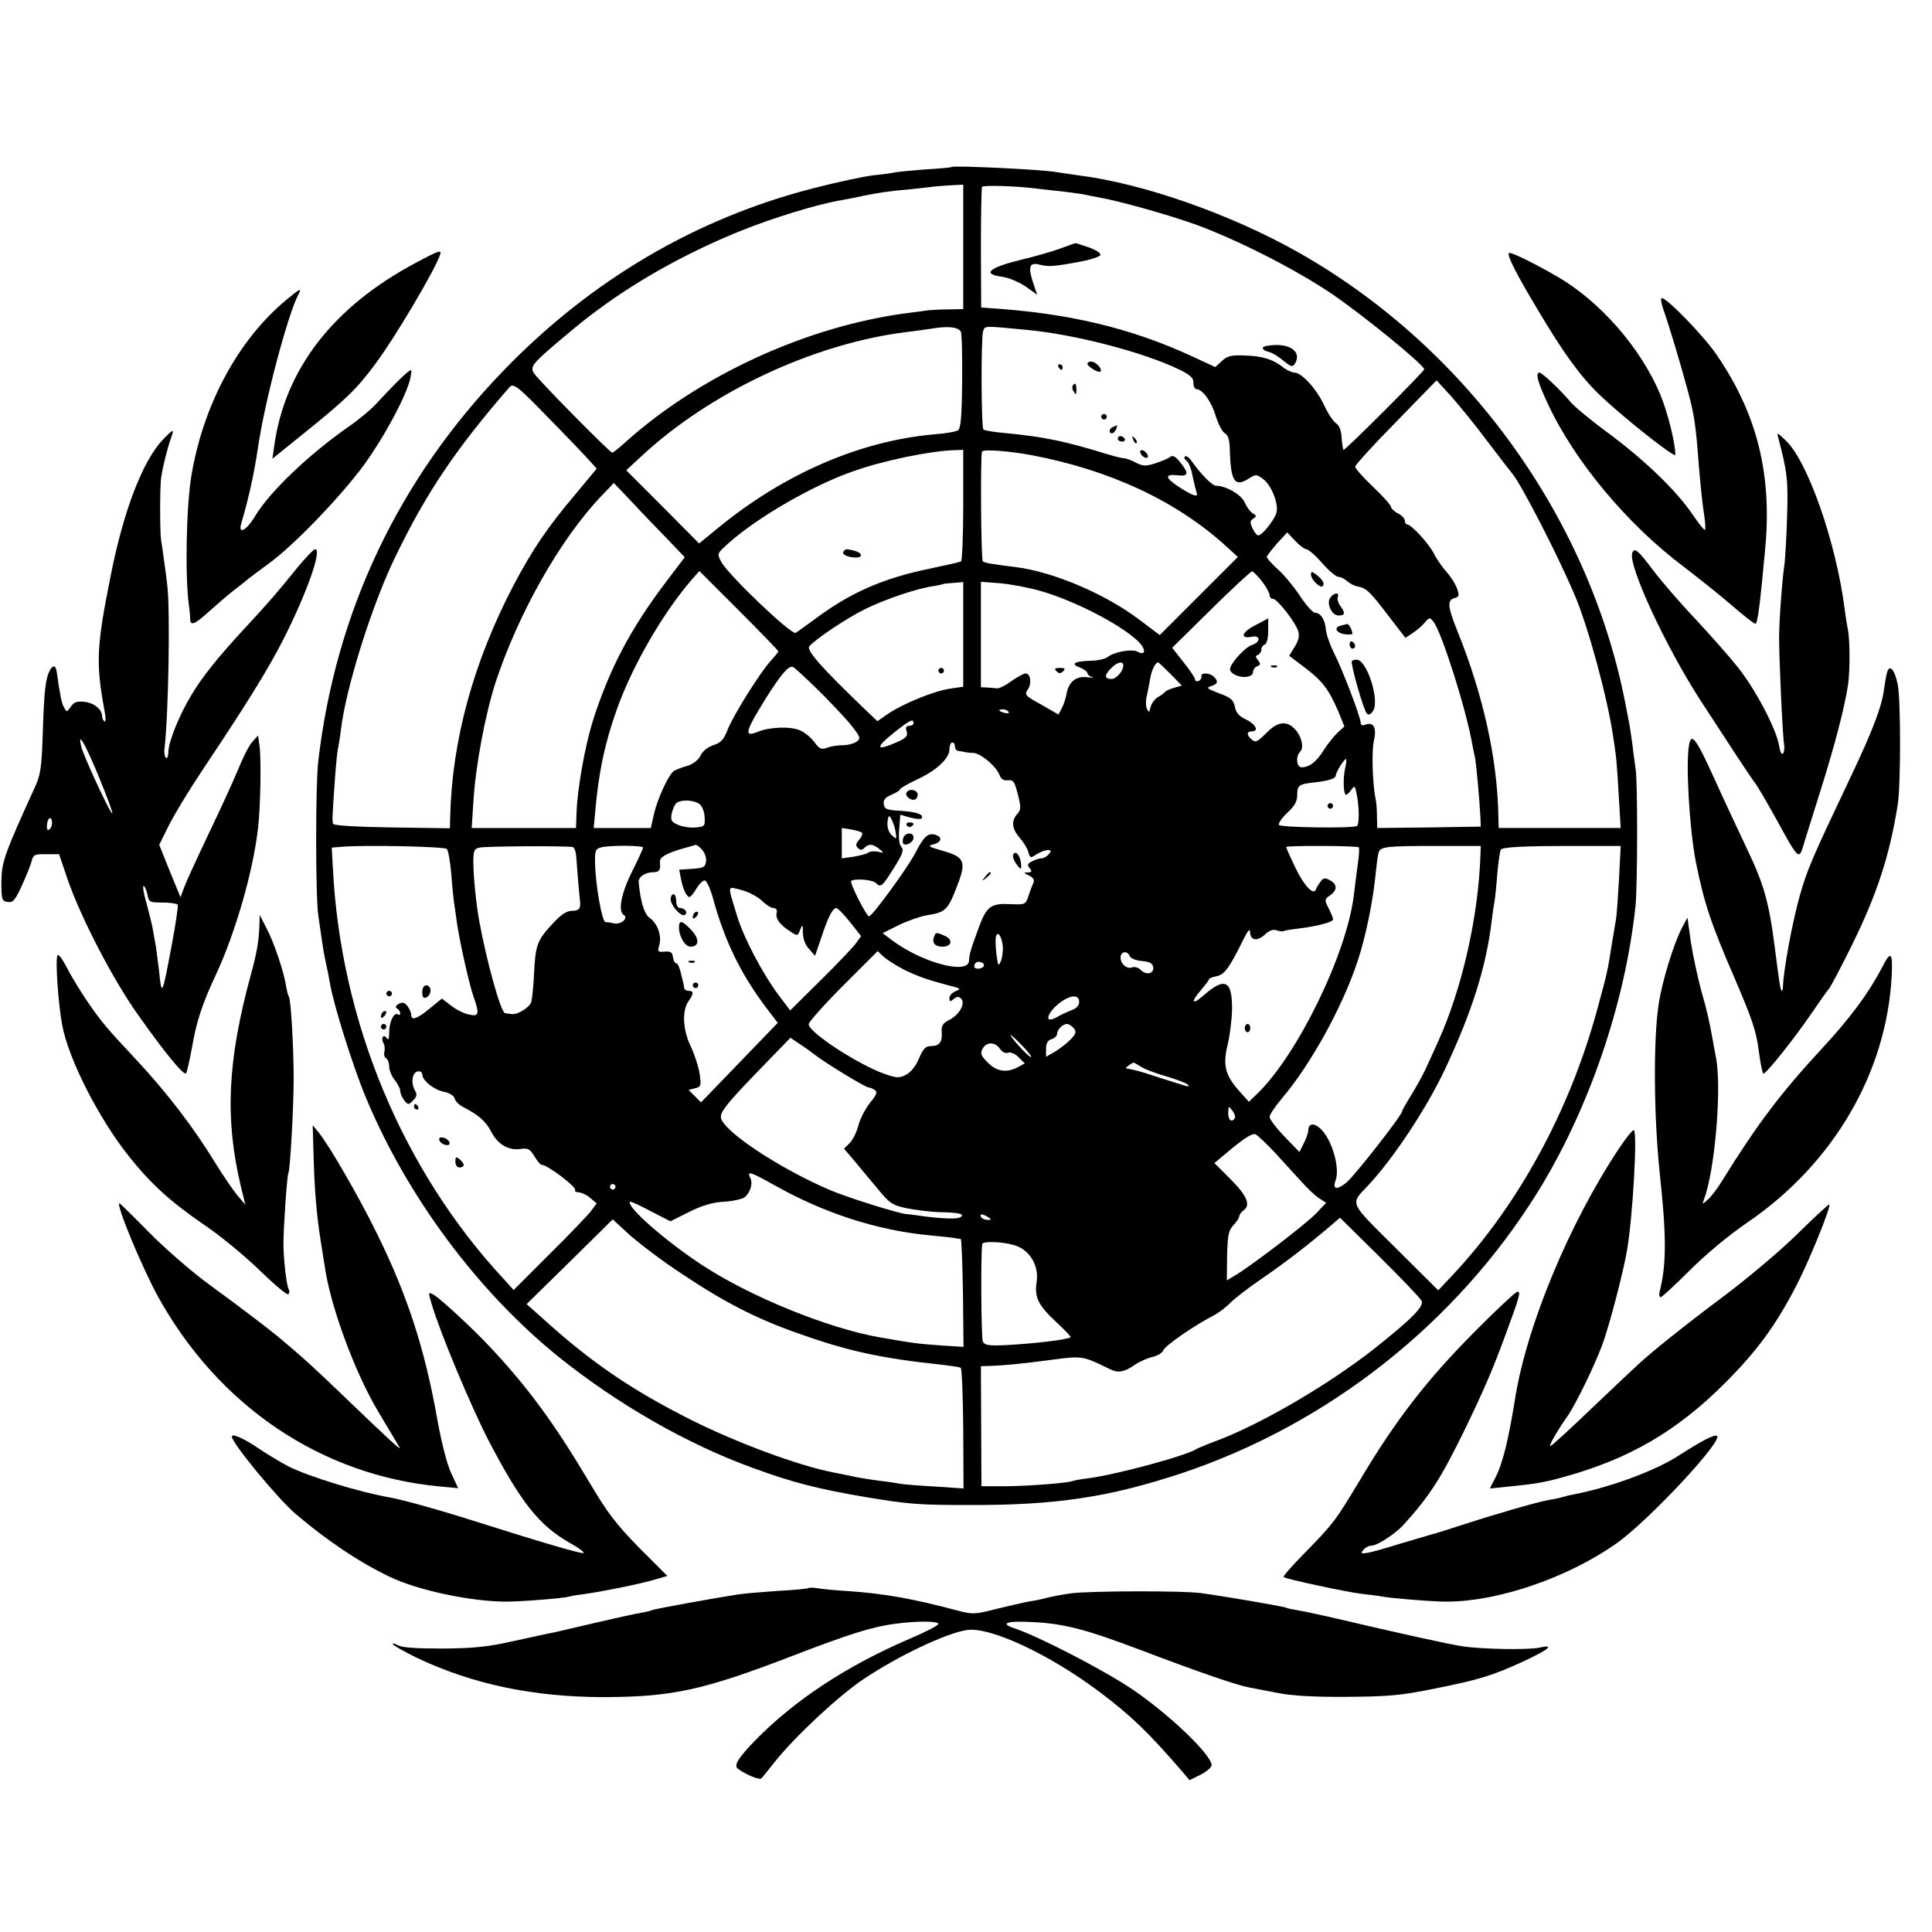 <?xml version="1.0" standalone="no"?>
<!DOCTYPE svg PUBLIC "-//W3C//DTD SVG 20010904//EN"
 "http://www.w3.org/TR/2001/REC-SVG-20010904/DTD/svg10.dtd">
<svg version="1.0" xmlns="http://www.w3.org/2000/svg"
 width="700pt" height="700pt" viewBox="0 0 700 700"
 preserveAspectRatio="xMidYMid meet">
<g transform="translate(0,700) scale(0.1,-0.1)"
fill="#000000" stroke="none">
<path d="M3448 6395 c-2 -2 -46 -6 -98 -9 -52 -4 -102 -9 -110 -11 -8 -2 -42
-7 -75 -10 -33 -4 -129 -24 -214 -46 -428 -109 -809 -333 -1126 -661 -381
-394 -609 -875 -672 -1417 -10 -81 -10 -488 0 -556 4 -27 10 -68 13 -90 3 -22
9 -58 14 -80 5 -22 12 -56 15 -75 13 -79 83 -302 130 -415 149 -359 406 -705
700 -942 212 -170 462 -314 701 -401 144 -53 238 -77 409 -106 155 -26 194
-29 375 -29 316 -1 506 28 768 114 534 178 998 544 1294 1021 185 299 317 684
354 1038 7 75 8 450 0 495 -2 17 -8 54 -11 84 -4 30 -9 63 -11 75 -2 12 -7 35
-10 51 -125 685 -573 1311 -1187 1659 -247 140 -567 252 -802 281 -27 4 -61 9
-75 11 -50 10 -375 25 -382 19z m42 -289 l0 -226 -52 -1 c-29 0 -62 -2 -73 -3
-11 -2 -45 -6 -75 -10 -365 -47 -755 -226 -1025 -469 -22 -20 -43 -37 -47 -37
-8 0 -262 257 -282 286 -17 24 -9 35 90 119 98 82 101 84 174 137 141 100 309
191 480 260 115 47 284 99 370 113 19 3 53 10 75 15 54 11 97 18 180 25 39 4
71 8 72 8 1 1 26 3 57 5 l56 3 0 -225z m280 209 c19 -2 60 -7 90 -10 30 -4 62
-8 70 -10 8 -2 31 -7 50 -10 72 -12 260 -65 356 -100 151 -56 348 -156 481
-244 115 -77 343 -263 343 -279 0 -8 -284 -292 -292 -292 -2 0 -5 19 -7 42 -1
28 -8 46 -21 55 -10 7 -30 37 -43 66 -28 59 -81 117 -107 117 -9 0 -29 9 -42
20 -38 29 -74 40 -139 42 -48 2 -63 -2 -82 -20 l-24 -22 -84 39 c-223 103
-450 157 -739 175 l-25 2 -1 215 c0 117 2 218 4 222 4 7 134 3 212 -8z m-289
-516 c4 -7 6 -89 5 -181 -1 -126 -5 -171 -15 -177 -7 -5 -47 -12 -89 -15 -267
-24 -541 -143 -778 -337 l-71 -58 -132 133 -132 132 55 51 c250 233 627 409
961 450 27 3 70 9 95 13 55 9 91 5 101 -11z m237 6 c175 -16 425 -81 555 -144
40 -20 52 -31 51 -48 0 -13 5 -23 11 -23 22 0 55 -46 70 -98 9 -28 23 -56 32
-61 13 -7 18 -24 19 -63 3 -113 18 -135 70 -101 24 15 27 15 51 -3 30 -23 56
-89 48 -121 -6 -25 -52 -83 -66 -83 -5 0 -15 12 -21 26 -10 21 -9 27 3 35 12
8 12 11 -2 19 -9 5 -22 23 -29 39 -11 28 -68 61 -104 61 -14 0 -56 43 -89 90
-9 13 -20 20 -24 16 -4 -4 -1 -11 6 -15 7 -5 17 -28 21 -52 5 -24 12 -52 15
-62 9 -21 -12 -15 -67 21 -47 31 -48 45 -3 40 41 -5 44 6 11 47 -18 22 -27 27
-37 19 -8 -6 -32 -16 -54 -23 -34 -11 -45 -10 -70 3 -16 9 -37 16 -45 16 -8 0
-49 11 -90 24 -41 13 -109 31 -151 40 -70 14 -105 19 -217 30 -24 3 -46 7 -49
10 -8 8 -9 334 -1 356 7 20 0 20 156 5z m1672 -405 c44 -58 84 -110 90 -117
33 -40 162 -290 225 -438 49 -114 120 -376 140 -515 12 -78 13 -92 20 -212 l7
-118 -221 0 -221 0 -1 38 c-3 211 -55 445 -150 679 -34 85 -36 109 -9 116 17
4 18 9 9 35 -6 17 -23 43 -37 59 -15 16 -36 46 -46 66 -19 38 -83 107 -98 107
-4 0 -8 6 -8 13 0 8 -11 20 -25 27 -14 7 -25 18 -25 23 0 6 -29 39 -65 73 -36
34 -65 67 -65 73 0 6 66 79 148 162 l147 151 53 -58 c29 -33 89 -106 132 -164z
m-3395 78 c61 -62 123 -127 139 -145 l28 -31 -74 -89 c-105 -124 -157 -201
-227 -333 -146 -279 -224 -564 -230 -843 l-1 -38 -210 3 c-130 2 -211 7 -213
13 -4 11 -3 27 7 170 4 54 9 101 11 105 1 3 6 32 10 64 17 150 113 457 199
632 112 231 219 389 411 610 15 18 30 6 150 -118z m1495 -307 c0 -110 -4 -202
-8 -205 -5 -3 -55 -14 -112 -26 -170 -35 -290 -87 -420 -185 -30 -22 -61 -44
-67 -48 -15 -9 -247 212 -270 258 -16 29 -15 30 28 68 104 93 305 209 449 259
109 39 278 74 368 77 l32 1 0 -199z m247 180 c285 -54 524 -166 702 -327 l46
-42 -141 -141 -142 -142 -73 55 c-124 94 -310 173 -446 191 -26 3 -63 8 -82
11 -19 2 -37 7 -40 10 -7 6 -9 385 -3 398 5 9 97 2 179 -13z m-1320 -303 l64
-67 -63 -83 c-133 -174 -211 -323 -271 -513 -28 -91 -55 -243 -58 -327 l-2
-58 -189 0 -189 0 6 93 c8 134 43 317 80 433 83 252 235 521 384 677 l45 47
64 -67 c35 -38 93 -98 129 -135z m2316 -38 c7 0 33 -22 57 -50 24 -27 51 -50
59 -50 8 0 22 -7 31 -15 10 -9 27 -18 40 -20 31 -6 44 -19 112 -108 l60 -78
26 17 c15 10 35 27 44 38 17 20 18 20 32 3 30 -39 117 -313 140 -442 3 -16 8
-41 11 -54 4 -24 16 -152 19 -216 l1 -30 -187 -3 -188 -2 -1 42 c0 24 -2 52
-5 63 -11 53 -15 174 -6 212 11 47 -2 69 -32 57 -10 -4 -16 -1 -16 7 0 21 -68
198 -97 254 -14 28 -27 65 -29 83 -3 37 -19 62 -40 62 -7 0 -32 27 -54 61 -22
33 -58 77 -80 96 -22 20 -40 40 -40 45 0 4 17 26 37 49 l37 40 28 -30 c16 -17
35 -31 41 -31z m-1913 -370 c0 -3 -13 -18 -28 -35 -37 -40 -137 -199 -157
-252 -13 -33 -24 -45 -51 -53 -20 -7 -39 -22 -46 -38 -8 -16 -26 -30 -48 -37
-19 -5 -41 -14 -48 -18 -19 -13 -58 -96 -72 -154 l-12 -53 -103 0 -104 0 5 53
c12 144 35 254 79 377 57 160 168 351 274 473 l25 28 143 -143 c79 -79 143
-145 143 -148z m1753 253 c15 -20 27 -42 27 -50 0 -7 6 -13 13 -13 15 -1 79
-82 90 -115 6 -18 3 -34 -12 -58 l-20 -33 58 -44 c63 -48 85 -77 120 -158 l22
-54 -24 -22 c-14 -13 -37 -42 -51 -64 -26 -42 -52 -62 -80 -62 -19 0 -22 40
-5 57 15 15 4 58 -21 83 -30 30 -63 25 -103 -17 -31 -31 -38 -34 -51 -23 -20
16 -20 30 -1 30 28 0 15 26 -20 43 -26 12 -37 25 -41 47 -5 24 -15 33 -57 48
-44 17 -48 20 -29 26 25 8 27 17 10 34 -15 15 -49 16 -45 1 1 -6 -4 -14 -10
-16 -7 -3 -13 0 -13 5 0 6 -19 34 -42 63 l-41 52 141 139 c77 76 144 138 149
138 4 -1 20 -17 36 -37z m-1083 -192 l0 -189 -47 -7 c-58 -8 -172 -55 -225
-91 l-39 -27 -41 39 c-160 153 -217 218 -206 232 22 26 135 102 204 136 72 35
183 73 244 82 19 3 36 7 37 8 1 1 18 3 38 4 l35 3 0 -190z m276 159 c122 -34
288 -119 355 -181 32 -30 32 -57 0 -40 -20 11 -84 -1 -107 -19 -8 -7 -37 -14
-64 -14 -59 -2 -73 -12 -36 -25 14 -6 26 -15 26 -20 0 -5 8 -12 18 -15 9 -2 1
-2 -18 0 -41 6 -68 -16 -76 -61 -3 -16 -10 -38 -17 -51 l-12 -23 -62 36 c-59
32 -62 36 -49 55 15 21 10 58 -8 58 -7 0 -30 -13 -52 -28 -21 -16 -45 -27 -51
-26 -7 1 -23 2 -36 3 l-23 1 0 191 0 191 67 -5 c37 -3 102 -15 145 -27z m304
-272 c-1 -20 -26 -48 -42 -48 -26 0 -28 12 -5 36 24 26 47 31 47 12z m171 -30
l41 -42 -28 -8 c-15 -4 -30 -11 -33 -15 -3 -4 -15 -13 -26 -19 -11 -6 -22 -22
-26 -35 -5 -21 -7 -22 -14 -6 -4 9 -4 30 0 45 3 15 9 43 12 62 5 31 19 60 29
60 2 0 22 -19 45 -42z m-1283 -52 c40 -39 94 -96 119 -125 41 -51 43 -56 27
-68 -10 -7 -32 -13 -50 -13 -18 0 -44 -4 -57 -9 -21 -8 -28 -5 -47 21 -12 16
-35 35 -52 42 -34 15 -110 12 -151 -5 -54 -22 -48 -1 31 126 54 85 81 116 96
108 6 -3 44 -38 84 -77z m696 -85 c4 -5 -3 -7 -14 -4 -23 6 -26 13 -6 13 8 0
17 -4 20 -9z m-344 -41 c0 -5 -7 -10 -16 -10 -11 0 -14 -6 -9 -20 5 -17 -1
-24 -40 -41 -71 -31 -74 -18 -9 34 60 48 74 55 74 37z m150 -85 c0 -8 6 -16
13 -16 6 -1 17 -2 22 -4 6 -1 20 -3 32 -3 27 -2 82 -48 94 -79 6 -16 15 -22
31 -20 20 2 24 -5 36 -52 12 -46 11 -55 -2 -70 -23 -25 -20 -54 9 -87 14 -16
28 -39 31 -52 6 -21 8 -22 30 -7 13 8 31 15 40 15 13 0 14 -3 4 -15 -7 -8 -19
-15 -27 -15 -8 0 -23 -5 -34 -11 -16 -8 -18 -13 -8 -25 9 -11 8 -14 -7 -15
-16 0 -16 -2 4 -11 16 -8 21 -16 16 -27 -4 -9 -12 -30 -18 -48 -10 -30 -12
-31 -61 -29 -75 4 -90 -6 -120 -88 -29 -79 -33 -94 -34 -117 -3 -52 -171 -7
-280 75 l-33 25 58 29 c33 16 79 32 103 36 65 10 75 19 105 96 39 98 33 114
-47 137 -50 14 -57 18 -38 23 32 7 38 27 11 35 -27 9 -43 -5 -75 -68 -28 -53
-155 -227 -166 -227 -10 0 -71 121 -65 128 11 10 77 5 89 -7 18 -18 23 -14 65
53 32 51 38 66 28 77 -8 9 -11 33 -8 65 l4 52 35 -10 c19 -5 38 -7 41 -4 13
14 -17 25 -73 28 -52 3 -60 6 -63 24 -2 16 5 25 27 34 17 7 31 16 31 19 0 4
27 20 59 35 73 33 121 78 121 111 0 14 5 25 10 25 6 0 10 -7 10 -15z m1414
-77 c-8 -34 -7 -88 1 -97 3 -2 12 4 19 15 14 18 15 18 20 -6 11 -48 12 -119 2
-123 -26 -9 -276 -5 -282 4 -3 6 10 25 30 44 26 24 36 41 36 63 0 37 6 41 61
47 54 6 79 14 79 26 0 11 30 59 37 59 2 0 1 -15 -3 -32z m-2340 -131 c10 -7
18 -28 19 -47 2 -33 0 -35 -32 -38 -18 -2 -47 2 -63 9 -26 11 -29 16 -24 43 4
16 12 34 19 38 19 12 61 9 81 -5z m710 -96 c6 -33 5 -34 -13 -17 -15 14 -20
39 -12 66 3 12 19 -19 25 -49z m-122 -7 c5 -3 1 -15 -8 -25 -13 -15 -15 -22
-6 -31 9 -9 15 -9 24 0 16 16 30 15 54 -4 18 -15 18 -15 -5 -10 -14 3 -30 1
-35 -3 -6 -5 -30 -11 -53 -15 l-43 -6 0 55 0 55 32 -5 c17 -3 35 -8 40 -11z
m-1503 -60 c5 -5 12 -45 16 -89 3 -44 8 -91 10 -105 2 -14 7 -45 10 -70 10
-70 45 -227 61 -272 22 -62 19 -72 -16 -64 -17 3 -46 17 -65 32 l-34 26 -44
-36 c-46 -38 -67 -45 -67 -23 0 7 -6 21 -13 31 -11 14 -18 16 -32 9 -12 -7
-14 -13 -6 -17 6 -4 11 -12 11 -17 0 -6 -4 -8 -9 -4 -14 8 -31 -28 -31 -67 0
-22 -3 -29 -9 -19 -5 7 -11 9 -14 4 -3 -5 -2 -15 2 -22 5 -7 6 -21 4 -31 -3
-10 0 -21 6 -24 6 -4 11 -18 11 -30 0 -13 9 -35 20 -49 11 -14 20 -31 20 -39
0 -8 6 -23 14 -34 14 -18 16 -18 33 -1 13 13 15 22 7 35 -16 27 -11 66 9 70 9
2 17 -3 17 -11 0 -22 43 -56 79 -63 20 -4 36 -14 38 -24 3 -10 17 -24 31 -31
55 -28 83 -52 102 -90 24 -46 63 -68 106 -62 27 4 34 0 50 -26 10 -17 22 -31
26 -31 21 0 128 -81 122 -92 -3 -4 3 -8 13 -8 10 -1 29 -9 41 -20 l24 -20 -20
-27 c-12 -16 -79 -86 -151 -157 l-130 -130 -36 40 c-368 396 -592 936 -619
1491 l-4 72 37 3 c80 7 372 1 380 -8z m456 7 c6 0 12 -18 13 -38 2 -31 11
-138 14 -162 2 -23 -5 -31 -29 -31 -20 0 -40 -13 -71 -47 -56 -60 -62 -77 -67
-180 -2 -46 -7 -92 -10 -103 -7 -21 -51 -48 -72 -44 -7 1 -17 2 -23 3 -15 2
-66 183 -94 336 -10 54 -21 159 -21 209 0 44 3 51 23 55 19 5 303 7 337 2z
m255 -2 c0 -4 -18 -43 -40 -87 -39 -78 -52 -144 -30 -157 18 -11 -9 -35 -34
-31 -11 3 -26 5 -32 5 -13 1 -37 138 -38 216 -1 44 2 50 23 55 33 8 151 7 151
-1z m214 -8 c10 -11 16 -30 14 -43 -3 -20 -9 -23 -50 -26 l-47 -3 6 -32 c7
-38 21 -67 31 -67 4 0 16 14 25 30 10 17 24 30 30 30 7 0 21 -30 31 -67 42
-154 102 -275 192 -394 l42 -55 -139 -144 -139 -144 -22 22 -23 23 23 6 c22 5
23 9 17 52 -4 25 -18 70 -32 99 -29 60 -33 130 -8 165 19 27 19 37 0 37 -8 0
-16 5 -16 10 -1 6 -2 13 -3 18 -1 4 -6 22 -10 40 -4 17 -11 32 -16 32 -5 0
-10 10 -12 23 -2 17 -9 21 -30 19 -25 -2 -26 -1 -19 25 9 34 -7 78 -36 98 -18
13 -32 56 -39 128 -2 20 24 37 55 37 20 0 25 9 22 36 -2 17 19 30 74 47 28 8
53 15 56 16 3 1 14 -8 23 -18z m2379 9 c3 -3 1 -32 -4 -65 -4 -33 -11 -82 -14
-110 -26 -212 -204 -577 -350 -718 l-30 -29 -36 40 c-50 57 -59 93 -41 167 8
33 15 90 16 127 1 107 -26 120 -106 49 -39 -34 -44 -21 -8 20 16 19 30 37 30
40 0 4 12 9 28 12 29 6 47 32 94 127 18 37 27 48 27 34 1 -32 26 -36 54 -10
16 15 30 20 43 15 10 -3 22 -5 26 -2 4 2 29 6 55 9 65 8 123 23 123 33 0 4 -7
22 -16 40 -16 31 -15 33 5 47 27 19 27 40 -1 55 -18 10 -24 8 -34 -6 -7 -10
-15 -22 -16 -27 -8 -24 -43 12 -74 77 -19 39 -34 74 -34 76 0 6 258 5 263 -1z
m441 -25 c-7 -225 -67 -489 -154 -680 -17 -38 -39 -86 -48 -105 -9 -19 -31
-59 -49 -88 -18 -29 -33 -55 -33 -59 0 -13 -171 -232 -201 -257 -35 -29 -52
-26 -40 7 17 45 -13 148 -54 187 -24 23 -45 20 -45 -6 0 -8 -7 -29 -16 -46
l-16 -32 -54 56 c-30 31 -54 63 -54 71 0 9 21 39 46 69 101 119 216 325 272
493 30 88 58 226 67 327 3 29 7 60 10 69 7 22 27 24 220 24 l150 0 -1 -30z
m502 -90 c-4 -66 -8 -131 -11 -145 -2 -14 -9 -54 -15 -90 -15 -99 -17 -106
-55 -245 -100 -364 -285 -702 -522 -955 l-52 -55 -155 154 c-171 170 -165 156
-99 226 91 97 211 278 278 420 98 208 150 372 170 541 3 27 8 58 10 69 2 11 7
56 10 100 4 44 10 83 13 87 10 9 80 13 270 13 l164 0 -6 -120z m-3106 -78 c15
-15 34 -27 42 -27 10 0 15 -7 12 -17 -5 -21 11 -43 48 -67 27 -18 28 -18 37 5
9 22 10 21 10 -12 1 -22 9 -44 23 -58 l21 -24 22 64 c25 76 42 109 55 109 5 0
28 -23 50 -51 l40 -51 -19 -26 c-11 -15 -69 -76 -129 -135 l-109 -108 -43 57
c-56 75 -124 203 -149 284 -36 119 -38 109 16 95 25 -6 58 -24 73 -38z m873
-163 c2 -16 -1 -41 -6 -55 -10 -22 -11 -20 -17 26 -3 28 -4 56 -1 63 6 20 20
0 24 -34z m-358 -87 c51 -25 85 -37 165 -58 40 -10 43 -12 23 -20 -13 -5 -23
-16 -23 -25 0 -14 3 -14 15 -4 12 10 19 10 27 2 17 -17 -5 -58 -42 -77 -24
-12 -30 -22 -28 -43 3 -37 -8 -52 -38 -52 -20 0 -29 -9 -44 -44 -11 -28 -30
-51 -47 -60 -26 -13 -34 -12 -78 3 -98 35 -275 151 -275 180 0 8 56 71 125
140 l125 125 22 -21 c13 -11 46 -32 73 -46z m818 49 c3 -8 22 -16 44 -18 27
-2 39 -8 41 -21 5 -24 -24 -32 -44 -12 -9 9 -23 14 -32 10 -19 -7 -42 12 -42
36 0 22 25 26 33 5z m-529 -37 c-7 -11 -34 -12 -34 -1 0 14 11 21 26 15 8 -3
11 -9 8 -14z m346 -129 c0 -13 -10 -24 -27 -30 -16 -6 -40 -17 -55 -26 -51
-28 -32 24 22 60 34 22 60 21 60 -4z m-20 -95 c11 -13 9 -20 -10 -40 -13 -14
-39 -34 -57 -45 l-33 -19 0 29 c0 20 6 31 20 35 11 3 20 12 20 19 0 15 20 36
36 36 6 0 17 -7 24 -15z m-185 -65 c21 -22 35 -40 30 -40 -9 0 -81 80 -73 80
2 0 22 -18 43 -40z m-755 -30 c41 -32 186 -120 197 -120 5 0 14 -4 22 -9 11
-7 8 -17 -17 -47 -17 -22 -36 -58 -42 -82 -6 -24 -20 -52 -31 -63 l-21 -21 31
-36 c17 -21 55 -66 85 -102 50 -61 57 -66 112 -78 32 -6 86 -13 119 -14 70 -1
93 -7 75 -18 -12 -8 -66 -6 -147 5 -24 4 -45 6 -48 6 -25 1 -208 58 -275 86
-186 79 -392 216 -398 264 -2 20 20 49 124 157 l128 132 25 -17 c14 -9 42 -28
61 -43z m673 20 c9 -12 20 -18 30 -14 9 3 25 -4 38 -17 l22 -22 -24 -13 c-40
-22 -78 -17 -110 16 -25 25 -28 33 -19 50 14 26 45 26 63 0z m511 -65 c13 -9
54 -24 92 -35 37 -11 72 -24 78 -30 7 -7 1 -8 -19 -1 -17 5 -61 19 -98 31 -58
19 -76 24 -107 29 -5 1 22 21 28 21 1 0 13 -7 26 -15z m340 -186 c-11 -18 -24
-8 -24 19 1 26 1 26 15 8 8 -10 12 -23 9 -27z m146 -126 c30 -33 73 -80 95
-104 22 -25 51 -52 65 -61 l25 -16 -35 -37 c-36 -38 -228 -185 -290 -223 l-35
-21 1 89 c2 75 5 92 23 111 12 13 21 27 21 32 0 6 7 15 16 22 27 19 11 55 -51
116 l-55 55 67 56 c48 39 73 53 83 48 8 -5 40 -35 70 -67z m-1818 -115 c182
-103 375 -166 568 -184 41 -4 82 -8 90 -10 8 -1 18 -3 21 -3 3 -1 6 -89 8
-196 l2 -195 -78 5 c-85 6 -96 7 -228 30 -187 33 -469 148 -642 262 -135 89
-276 213 -260 229 1 2 35 -13 74 -34 l72 -37 68 34 c48 24 86 35 127 37 33 2
66 10 74 16 21 18 31 51 20 71 -13 26 2 21 84 -25z m-572 -8 c0 -5 -4 -10 -10
-10 -5 0 -10 5 -10 10 0 6 5 10 10 10 6 0 10 -4 10 -10z m1350 -110 c13 -8 13
-10 -2 -10 -9 0 -20 5 -23 10 -8 13 5 13 25 0z m1570 -302 c12 -20 -34 -66
-170 -174 -169 -133 -421 -280 -585 -339 -27 -10 -54 -22 -60 -25 -33 -23
-286 -92 -391 -106 -27 -3 -51 -8 -55 -9 -12 -8 -160 -19 -244 -20 l-89 0 -1
218 -1 217 30 1 c51 1 128 9 232 23 104 14 109 13 206 -35 28 -14 51 -11 88
15 19 13 49 26 67 30 18 4 35 15 38 24 6 16 115 92 183 126 18 10 45 30 60 46
15 15 65 54 112 86 81 55 173 126 250 192 l35 30 143 -141 c79 -78 147 -150
152 -159z m-2680 97 c152 -102 269 -162 416 -214 185 -66 302 -92 529 -116 32
-4 63 -8 66 -11 4 -2 8 -102 9 -221 l1 -216 -103 7 c-57 3 -114 8 -128 10 -14
3 -47 8 -75 11 -63 9 -84 13 -115 20 -14 3 -36 7 -50 10 -125 24 -347 106
-515 190 -219 110 -366 211 -543 372 l-54 48 156 153 156 154 62 -57 c35 -31
119 -95 188 -140z m1203 104 c56 -15 92 -73 83 -133 -9 -57 6 -86 74 -149 29
-27 51 -50 49 -52 -10 -9 -139 -24 -242 -29 -54 -2 -70 0 -76 13 -6 12 -8 319
-2 354 2 10 70 9 114 -4z"/>
<path d="M3840 6099 c-30 -11 -93 -29 -140 -40 -118 -29 -144 -52 -68 -62 23
-3 60 -19 84 -35 l42 -30 -15 44 c-19 58 -13 75 24 65 32 -8 51 -7 147 11 38
7 71 18 73 24 2 7 -17 19 -43 28 -26 9 -48 16 -48 15 -1 0 -26 -9 -56 -20z"/>
<path d="M4576 5741 c-3 -5 5 -12 18 -15 14 -3 39 -18 56 -33 26 -21 33 -24
41 -12 24 38 -6 69 -66 69 -24 0 -46 -4 -49 -9z"/>
<path d="M3940 5682 c0 -10 41 -35 47 -28 9 8 -17 36 -33 36 -8 0 -14 -3 -14
-8z"/>
<path d="M3835 5670 c3 -5 8 -10 11 -10 2 0 4 5 4 10 0 6 -5 10 -11 10 -5 0
-7 -4 -4 -10z"/>
<path d="M3886 5602 c-2 -4 -1 -14 5 -22 7 -12 9 -10 9 8 0 23 -5 28 -14 14z"/>
<path d="M3990 5490 c0 -5 5 -10 10 -10 6 0 10 5 10 10 0 6 -4 10 -10 10 -5 0
-10 -4 -10 -10z"/>
<path d="M4033 5453 c-15 -5 -17 -23 -4 -23 5 0 11 7 15 15 3 8 4 15 3 14 -1
0 -8 -3 -14 -6z"/>
<path d="M4050 5410 c0 -5 7 -10 16 -10 8 0 12 5 9 10 -3 6 -10 10 -16 10 -5
0 -9 -4 -9 -10z"/>
<path d="M4106 5407 c3 -10 9 -15 12 -12 3 3 0 11 -7 18 -10 9 -11 8 -5 -6z"/>
<path d="M4132 5359 c2 -7 10 -15 17 -17 8 -3 12 1 9 9 -2 7 -10 15 -17 17 -8
3 -12 -1 -9 -9z"/>
<path d="M3056 5001 c-7 -10 17 -21 45 -21 26 0 24 16 -3 24 -31 8 -36 8 -42
-3z"/>
<path d="M4750 4918 c0 -19 36 -52 43 -41 7 10 -1 23 -25 42 -15 11 -18 11
-18 -1z"/>
<path d="M4821 4836 c-17 -20 3 -66 29 -66 24 0 25 9 6 35 -8 11 -12 25 -9 32
7 17 -12 17 -26 -1z"/>
<path d="M4857 4733 c-26 -7 -15 -27 16 -31 15 -2 27 -1 27 2 0 12 -13 36 -19
35 -3 -1 -14 -3 -24 -6z"/>
<path d="M4890 4666 c0 -9 5 -16 10 -16 6 0 10 4 10 9 0 6 -4 13 -10 16 -5 3
-10 -1 -10 -9z"/>
<path d="M4898 4605 c-6 -7 42 -177 54 -190 6 -7 14 -4 22 8 27 36 -21 187
-59 187 -6 0 -14 -2 -17 -5z"/>
<path d="M4547 4734 c-49 -25 -55 -50 -11 -41 32 6 32 -19 0 -30 -14 -4 -38
-26 -56 -47 -25 -32 -28 -42 -18 -52 23 -23 78 -22 78 1 0 9 7 18 15 21 13 5
13 9 3 22 -10 12 -10 16 0 19 6 3 12 11 12 19 0 8 6 17 13 19 7 3 12 23 12 50
0 25 0 45 0 45 0 -1 -22 -12 -48 -26z"/>
<path d="M4608 4583 c7 -3 16 -2 19 1 4 3 -2 6 -13 5 -11 0 -14 -3 -6 -6z"/>
<path d="M3400 4570 c0 -5 5 -10 10 -10 6 0 10 5 10 10 0 6 -4 10 -10 10 -5 0
-10 -4 -10 -10z"/>
<path d="M3828 4568 c9 -9 15 -9 24 0 9 9 7 12 -12 12 -19 0 -21 -3 -12 -12z"/>
<path d="M3285 4129 c-8 -12 14 -31 30 -26 6 2 10 10 10 18 0 17 -31 24 -40 8z"/>
<path d="M3285 4010 c4 -6 11 -8 16 -5 14 9 11 15 -7 15 -8 0 -12 -5 -9 -10z"/>
<path d="M3273 3965 c-3 -9 -3 -18 0 -22 10 -10 37 6 37 22 0 20 -29 20 -37 0z"/>
<path d="M3670 3898 c0 -7 7 -22 15 -32 12 -16 15 -17 15 -4 0 24 -11 48 -21
48 -5 0 -9 -6 -9 -12z"/>
<path d="M3569 3823 c-13 -16 -12 -17 4 -4 16 13 21 21 13 21 -2 0 -10 -8 -17
-17z"/>
<path d="M3384 3605 c-8 -21 4 -35 31 -35 33 0 39 25 9 39 -32 14 -34 14 -40
-4z"/>
<path d="M4810 4080 c0 -5 5 -10 10 -10 6 0 10 5 10 10 0 6 -4 10 -10 10 -5 0
-10 -4 -10 -10z"/>
<path d="M1530 3405 c0 -18 4 -23 15 -19 8 4 15 15 15 25 0 10 -7 19 -15 19
-9 0 -15 -9 -15 -25z"/>
<path d="M1400 3400 c0 -5 5 -10 10 -10 6 0 10 5 10 10 0 6 -4 10 -10 10 -5 0
-10 -4 -10 -10z"/>
<path d="M1387 3333 c-4 -3 -7 -11 -7 -17 0 -6 5 -5 12 2 6 6 9 14 7 17 -3 3
-9 2 -12 -2z"/>
<path d="M1380 3280 c0 -5 5 -10 10 -10 6 0 10 5 10 10 0 6 -4 10 -10 10 -5 0
-10 -4 -10 -10z"/>
<path d="M1500 2990 c0 -5 5 -10 11 -10 5 0 7 5 4 10 -3 6 -8 10 -11 10 -2 0
-4 -4 -4 -10z"/>
<path d="M1592 2868 c3 -7 13 -15 22 -16 12 -3 17 1 14 10 -3 7 -13 15 -22 16
-12 3 -17 -1 -14 -10z"/>
<path d="M1650 2791 c0 -12 6 -21 15 -21 8 0 15 4 15 9 0 5 -7 14 -15 21 -13
10 -15 9 -15 -9z"/>
<path d="M2430 3742 c0 -23 38 -65 51 -57 13 8 1 25 -17 25 -8 0 -14 10 -14
25 0 14 -4 25 -10 25 -5 0 -10 -8 -10 -18z"/>
<path d="M2517 3693 c-4 -3 -7 -11 -7 -17 0 -6 5 -5 12 2 6 6 9 14 7 17 -3 3
-9 2 -12 -2z"/>
<path d="M2460 3640 c0 -33 22 -70 42 -70 32 0 33 29 2 61 -32 34 -44 37 -44
9z"/>
<path d="M2498 3513 c7 -3 16 -2 19 1 4 3 -2 6 -13 5 -11 0 -14 -3 -6 -6z"/>
<path d="M2510 3430 c0 -5 5 -10 10 -10 6 0 10 5 10 10 0 6 -4 10 -10 10 -5 0
-10 -4 -10 -10z"/>
<path d="M4510 3275 c0 -8 5 -15 10 -15 6 0 10 7 10 15 0 8 -4 15 -10 15 -5 0
-10 -7 -10 -15z"/>
<path d="M1505 6047 c-298 -159 -472 -384 -511 -660 l-7 -49 114 92 c154 124
193 162 260 253 67 89 211 332 232 390 9 24 2 22 -88 -26z"/>
<path d="M5467 6083 c-8 -7 28 -78 105 -206 92 -155 152 -238 221 -305 80 -78
277 -234 277 -220 0 44 -28 155 -55 220 -72 170 -220 339 -378 429 -82 47
-165 88 -170 82z"/>
<path d="M1038 5914 c-173 -143 -300 -376 -344 -634 -19 -110 -24 -362 -10
-470 3 -19 5 -43 5 -52 1 -27 15 -22 69 27 28 25 67 59 89 76 21 16 45 35 53
42 9 7 42 32 75 56 88 64 252 234 339 350 76 103 160 259 173 322 6 32 5 33
-12 19 -21 -17 -65 -62 -112 -113 -17 -19 -62 -57 -100 -83 -147 -103 -287
-237 -340 -326 -30 -50 -61 -66 -49 -25 28 95 46 178 61 277 24 165 107 478
146 553 14 25 6 22 -43 -19z"/>
<path d="M6027 5878 c23 -66 61 -193 88 -293 24 -90 29 -122 40 -270 8 -91 12
-132 21 -192 3 -24 4 -43 1 -43 -4 0 -24 26 -46 58 -57 84 -170 193 -300 290
-63 46 -126 98 -140 115 -37 44 -104 107 -113 107 -16 0 -7 -34 31 -115 96
-206 288 -436 491 -588 52 -40 130 -102 173 -139 44 -38 82 -68 87 -68 7 0 14
50 25 160 1 14 6 61 10 105 27 274 -28 496 -177 712 -47 68 -178 203 -197 203
-5 0 -2 -19 6 -42z"/>
<path d="M592 5409 c-74 -76 -144 -257 -191 -495 -52 -259 -54 -317 -22 -491
5 -24 4 -40 0 -37 -5 3 -9 11 -9 18 0 25 -27 48 -62 53 -29 3 -39 0 -51 -17
-15 -21 -16 -21 -25 -3 -9 15 -14 42 -26 125 -3 27 -13 31 -25 10 -16 -30 -21
-71 -26 -227 -4 -126 -8 -154 -29 -198 -111 -244 -120 -270 -121 -342 0 -65 2
-70 23 -73 19 -3 27 6 52 61 16 35 32 75 35 88 5 22 12 25 52 24 l47 0 32 -94
c49 -140 164 -362 257 -492 94 -133 163 -217 171 -208 3 3 12 43 21 90 16 96
38 163 88 269 70 151 134 372 152 530 9 74 12 257 5 300 l-5 35 -20 -22 c-12
-12 -36 -60 -54 -105 -19 -46 -67 -150 -107 -233 -39 -82 -78 -167 -86 -188
l-14 -38 -39 95 -38 95 33 67 c18 37 73 128 123 203 161 241 236 362 292 471
86 169 143 330 117 330 -6 0 -37 -33 -69 -72 -62 -77 -94 -115 -184 -212 -101
-109 -156 -178 -196 -245 -45 -75 -83 -170 -83 -207 0 -14 -4 -23 -9 -20 -4 3
-7 18 -5 33 15 129 21 511 10 593 -2 19 -7 58 -11 85 -4 28 -8 61 -11 75 -5
31 -5 196 0 230 6 41 25 115 36 144 12 33 9 33 -28 -5z m-232 -1228 c28 -68
49 -126 47 -128 -6 -5 -105 209 -113 243 -14 60 16 7 66 -115z m-179 -184 c-8
-8 -11 -5 -11 9 0 27 14 41 18 19 2 -9 -1 -22 -7 -28z m353 -237 c5 -29 8 -30
55 -30 27 0 52 -4 55 -8 2 -4 -7 -68 -21 -142 -36 -192 -37 -193 -47 -95 -4
33 -9 71 -11 85 -3 14 -7 39 -10 55 -2 17 -13 60 -23 98 -11 37 -16 67 -12 67
4 0 10 -13 14 -30z"/>
<path d="M6444 5410 c32 -123 35 -150 31 -280 -2 -74 -7 -151 -9 -170 -9 -59
-20 -212 -20 -270 0 -80 13 -362 18 -386 2 -11 1 -26 -3 -33 -5 -8 -11 3 -15
27 -9 59 -87 207 -150 285 -30 38 -100 117 -155 176 -55 58 -122 136 -150 173
-57 76 -69 85 -77 65 -16 -43 116 -330 244 -530 108 -166 189 -290 201 -304 6
-7 36 -58 68 -115 94 -171 90 -168 111 -98 6 19 33 107 61 195 50 160 84 290
97 375 7 51 7 162 -1 200 -3 14 -8 45 -11 70 -31 245 -135 541 -215 615 -32
30 -32 30 -25 5z"/>
<path d="M6837 4563 c-3 -10 -8 -40 -12 -68 -8 -57 -41 -144 -115 -300 -149
-314 -161 -343 -189 -440 -28 -100 -59 -270 -61 -329 0 -11 -2 -17 -5 -15 -5
6 -8 28 -25 159 -21 164 -40 229 -102 358 -33 70 -87 185 -119 256 -63 139
-81 163 -89 118 -13 -66 1 -303 24 -423 31 -153 53 -220 142 -426 61 -142 77
-188 86 -258 6 -47 14 -85 17 -85 11 0 112 127 172 215 30 44 59 85 65 92 7 7
44 78 84 159 90 182 137 325 166 510 11 69 11 379 0 433 -11 55 -30 77 -39 44z"/>
<path d="M940 3650 c-2 -61 -10 -105 -31 -181 -85 -313 -95 -521 -36 -769 l16
-65 -29 34 c-15 18 -52 72 -81 119 -76 125 -174 253 -285 372 -106 113 -126
137 -173 205 -27 39 -62 96 -78 128 -18 34 -32 53 -35 45 -8 -18 3 -174 17
-250 22 -124 134 -343 244 -480 81 -101 149 -162 271 -246 58 -39 149 -114
202 -166 54 -52 100 -91 103 -85 4 5 4 13 1 18 -8 13 -19 109 -19 166 0 58 13
248 18 255 6 10 19 238 19 340 0 116 -10 286 -17 298 -3 4 -8 23 -11 42 -8 51
-44 158 -72 210 l-23 45 -1 -35z"/>
<path d="M6095 3640 c-32 -61 -74 -199 -86 -283 -19 -129 -17 -406 5 -612 24
-222 24 -325 0 -422 -4 -13 -2 -23 3 -23 4 0 51 43 103 95 58 58 141 128 213
177 311 213 503 543 521 893 4 87 -3 92 -36 28 -46 -89 -114 -181 -213 -288
-154 -166 -240 -281 -364 -481 -17 -28 -41 -60 -53 -70 -21 -19 -21 -19 -14 1
40 105 65 408 43 515 -4 19 -9 49 -12 65 -13 71 -18 95 -42 179 -13 50 -30
128 -37 175 l-12 86 -19 -35z"/>
<path d="M1136 2819 c3 -124 11 -221 25 -309 6 -36 12 -78 15 -94 19 -143 109
-389 197 -535 38 -64 72 -120 75 -126 7 -13 -42 32 -197 181 -110 106 -157
149 -246 223 -38 31 -140 109 -250 189 -60 44 -157 128 -214 186 -57 58 -106
106 -108 106 -15 0 81 -231 139 -337 220 -398 592 -649 1023 -689 l65 -6 -26
56 c-15 33 -35 112 -49 190 -45 257 -109 453 -219 676 -64 131 -171 316 -210
365 l-23 28 3 -104z"/>
<path d="M5868 2842 c-182 -273 -337 -646 -379 -912 -24 -149 -44 -231 -71
-284 l-20 -39 69 7 c92 9 128 15 193 33 242 66 415 167 590 342 116 116 184
209 258 352 46 88 127 288 120 295 -2 2 -55 -47 -118 -109 -63 -62 -186 -165
-272 -229 -131 -98 -254 -196 -304 -243 -6 -5 -78 -73 -159 -150 -80 -77 -151
-142 -157 -144 -9 -3 22 52 62 109 28 40 96 179 124 254 25 65 78 268 91 346
21 122 38 427 25 435 -4 3 -27 -26 -52 -63z"/>
<path d="M1565 2272 c31 -104 140 -364 204 -489 118 -226 183 -309 295 -373
33 -18 55 -35 50 -37 -10 -3 -159 41 -399 117 -119 38 -258 77 -306 85 -111
20 -287 74 -364 112 -27 14 -75 43 -105 63 -53 37 -100 58 -100 45 0 -23 167
-226 232 -281 113 -96 229 -174 340 -227 101 -49 295 -90 423 -90 56 0 216 13
225 18 3 1 28 6 55 9 69 10 190 34 251 51 l52 15 -102 102 c-83 85 -115 126
-181 238 -124 209 -224 346 -359 489 -64 69 -183 178 -205 190 -20 11 -20 10
-6 -37z"/>
<path d="M5341 2173 c-170 -171 -283 -317 -409 -528 -97 -161 -98 -162 -210
-277 -42 -43 -74 -79 -71 -82 7 -7 231 -55 284 -61 28 -3 61 -7 75 -10 30 -6
193 -19 235 -18 185 1 435 87 609 209 118 82 397 382 366 392 -11 4 -54 -18
-138 -72 -85 -55 -250 -116 -383 -141 -11 -2 -28 -6 -37 -9 -9 -3 -33 -8 -52
-11 -40 -7 -196 -52 -315 -91 -44 -14 -93 -30 -110 -34 -16 -5 -68 -20 -115
-34 -47 -15 -98 -29 -114 -32 -25 -4 -27 -3 -16 11 7 8 20 15 30 15 20 0 86
43 115 75 94 104 135 167 220 341 75 155 104 223 152 354 49 133 54 150 41
150 -6 0 -77 -66 -157 -147z"/>
<path d="M2929 1246 c-2 -2 -51 -7 -108 -10 -57 -4 -120 -9 -140 -12 -93 -14
-313 -54 -319 -58 -4 -2 -23 -7 -42 -10 -19 -3 -91 -19 -160 -35 -69 -16 -136
-32 -150 -35 -14 -2 -79 -17 -145 -31 -97 -22 -147 -27 -260 -28 -96 0 -147 3
-164 12 -13 7 -21 9 -17 3 3 -5 41 -26 83 -47 203 -97 425 -144 683 -144 246
1 358 25 680 149 210 81 295 107 375 117 78 10 149 10 155 0 3 -5 -44 -29
-105 -55 -228 -98 -416 -222 -558 -367 -62 -64 -79 -91 -64 -103 27 -21 80
-43 86 -35 4 4 25 30 47 58 73 92 231 240 324 302 122 82 298 166 373 177 84
13 300 -88 482 -225 114 -86 175 -145 298 -287 l27 -32 40 20 c22 11 40 27 40
34 0 38 -156 187 -290 277 -101 68 -338 191 -424 219 -55 18 -29 28 61 23 117
-5 197 -26 400 -103 208 -79 345 -126 389 -134 16 -3 63 -12 104 -20 50 -10
132 -15 250 -14 148 1 196 5 314 29 165 33 212 47 329 101 91 43 112 61 53 48
-38 -8 -203 -6 -276 5 -43 6 -221 45 -455 100 -60 14 -126 28 -145 31 -19 3
-37 7 -40 9 -6 4 -233 43 -310 53 -63 9 -404 8 -470 -1 -30 -4 -71 -12 -90
-17 -19 -5 -48 -11 -65 -13 -16 -3 -67 -15 -113 -26 -78 -20 -87 -21 -140 -7
-162 43 -266 62 -397 71 -49 3 -102 8 -116 11 -14 2 -28 2 -30 0z"/>
</g>
</svg>
